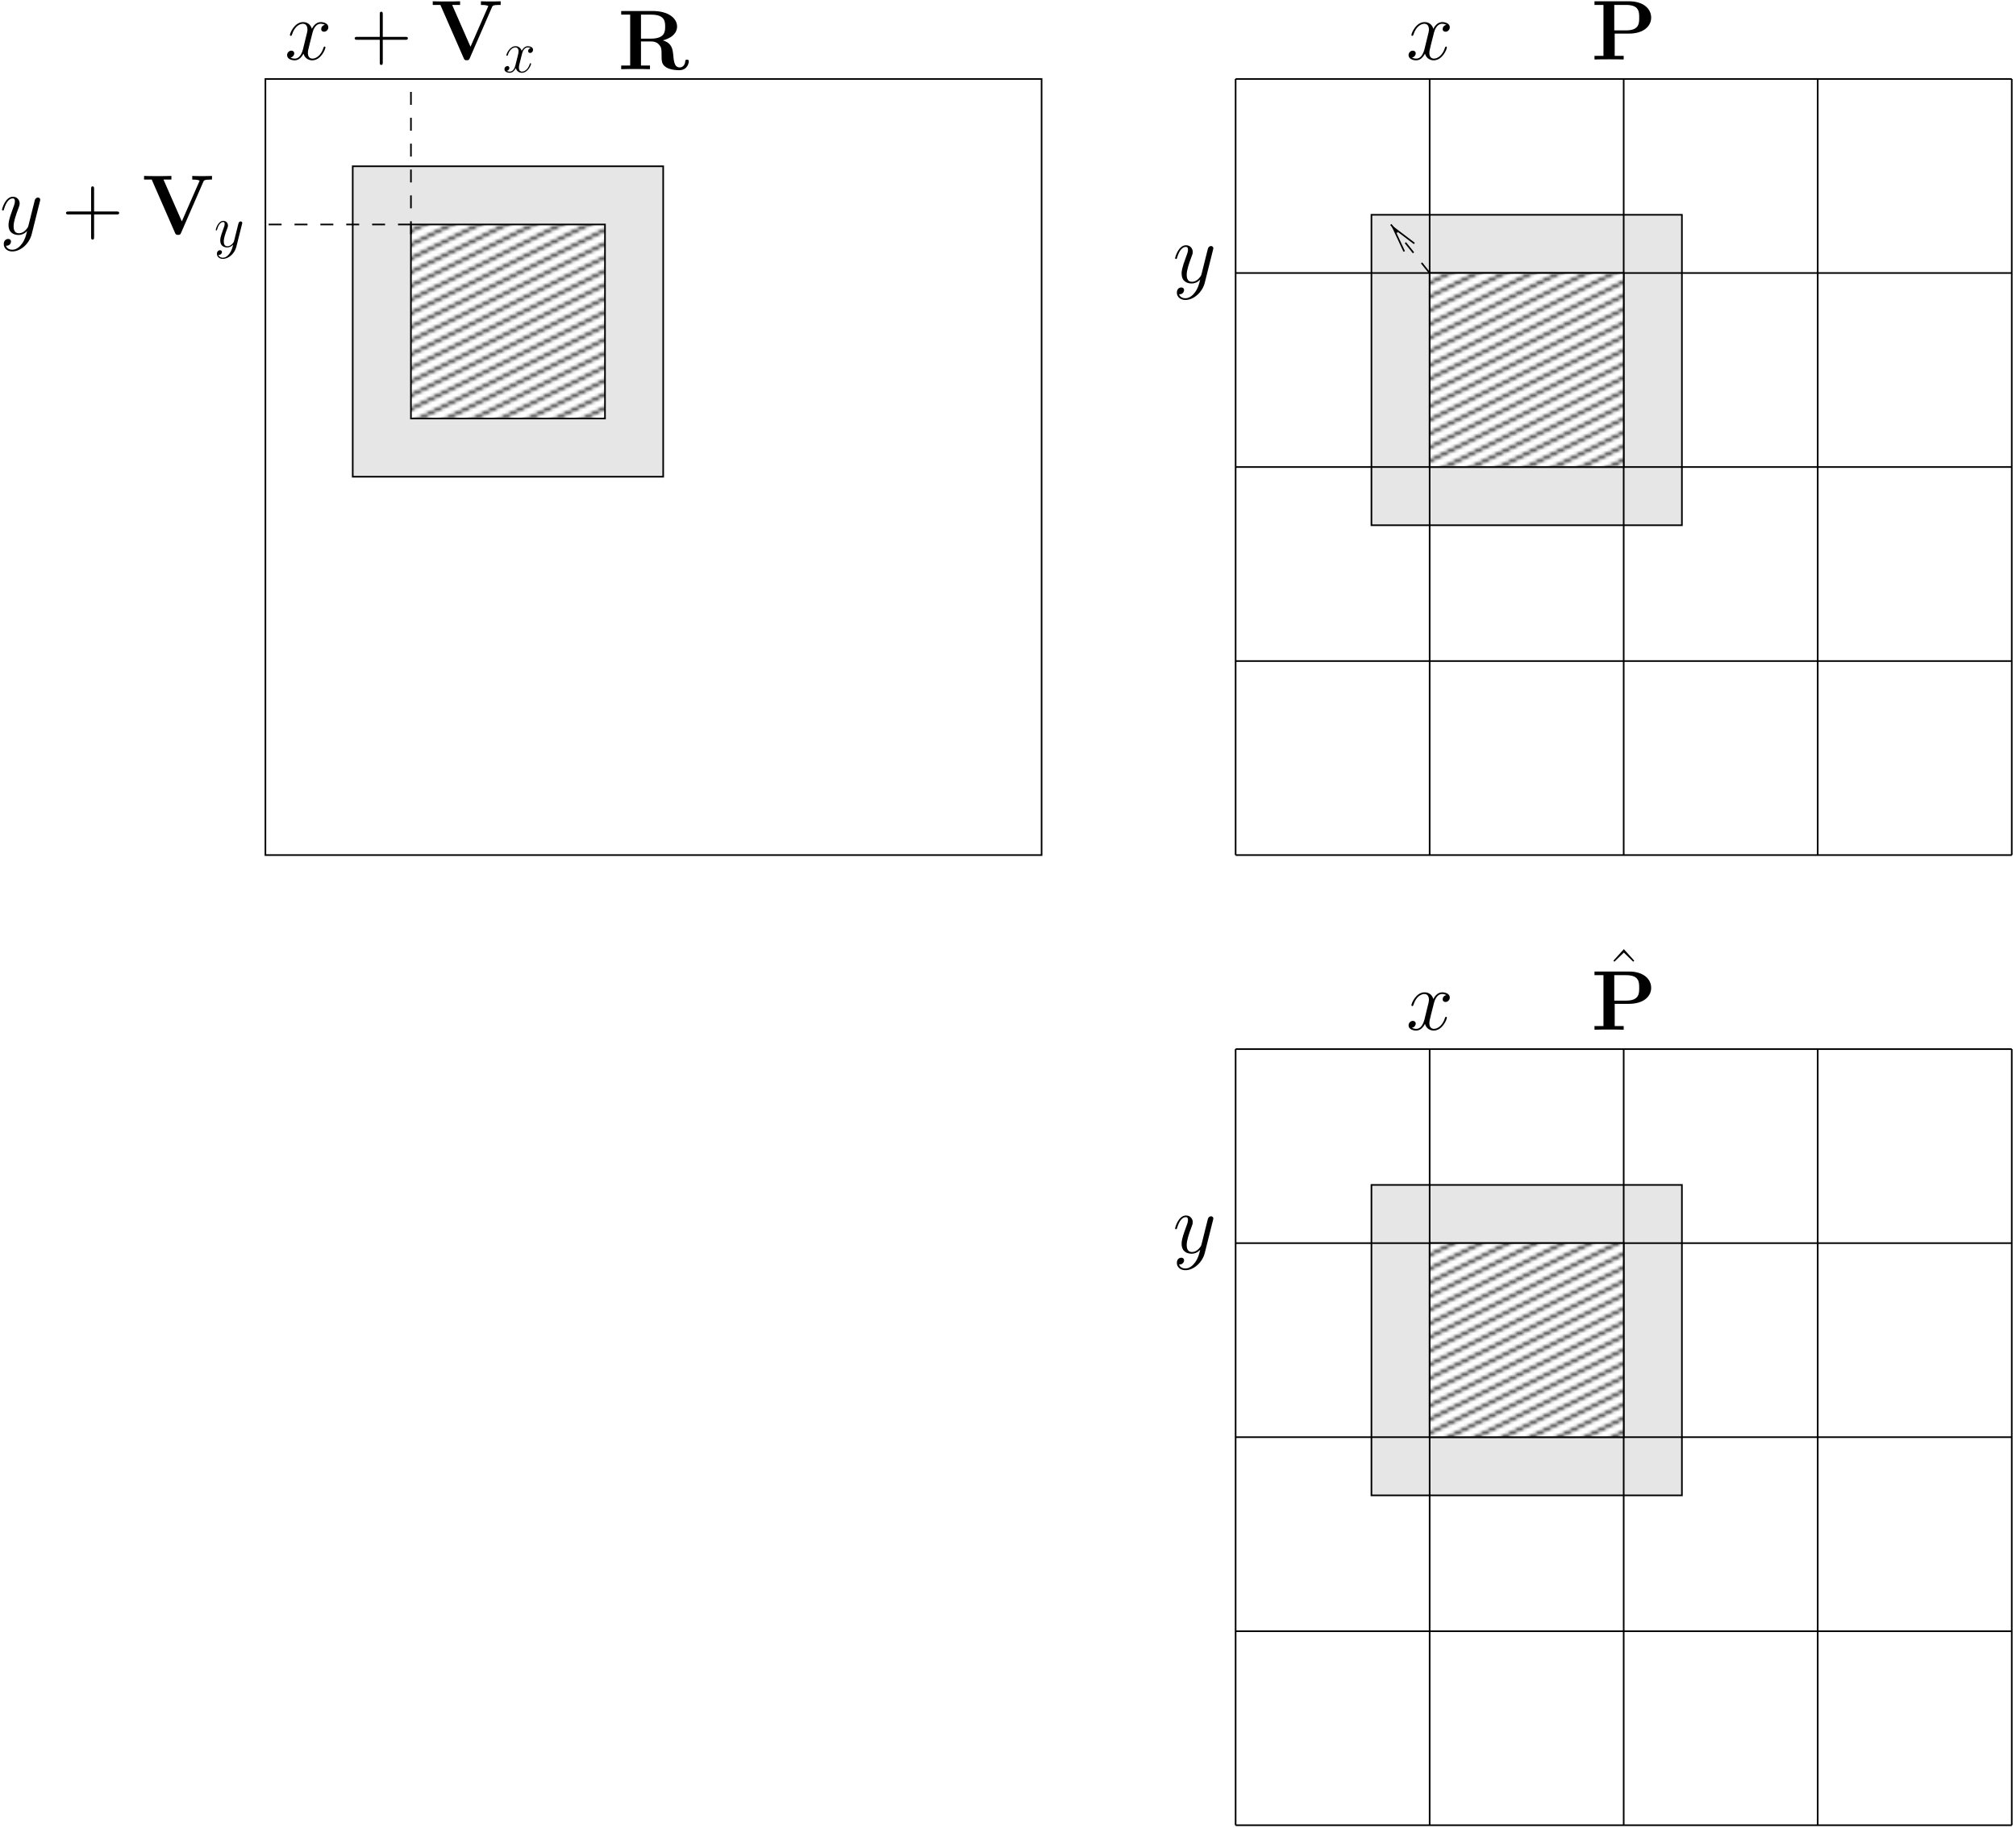 <?xml version="1.0" encoding="UTF-8"?>
<svg xmlns="http://www.w3.org/2000/svg" xmlns:xlink="http://www.w3.org/1999/xlink" width="589" height="534" viewBox="0 0 589 534">
<defs>
<g>
<g id="glyph-0-0">
<path d="M 6.844 -7.562 L 11.047 -7.562 C 15.188 -7.562 17.5 -9.672 17.5 -12.219 C 17.5 -14.891 15.141 -17 11.047 -17 L 0.938 -17 L 0.938 -15.938 L 3.562 -15.938 L 3.562 -1.062 L 0.938 -1.062 L 0.938 0 C 1.656 -0.047 4.312 -0.047 5.203 -0.047 C 6.094 -0.047 8.75 -0.047 9.469 0 L 9.469 -1.062 L 6.844 -1.062 Z M 10.156 -15.938 C 14 -15.938 14 -13.906 14 -12.219 C 14 -10.578 14 -8.5 10.156 -8.5 L 6.719 -8.5 L 6.719 -15.938 Z M 10.156 -15.938 "/>
</g>
<g id="glyph-0-1">
<path d="M 13.109 -8.422 C 16.453 -9.312 17.266 -11.109 17.266 -12.438 C 17.266 -14.922 14.672 -17 10.094 -17 L 0.938 -17 L 0.938 -15.938 L 3.562 -15.938 L 3.562 -1.062 L 0.938 -1.062 L 0.938 0 C 1.656 -0.047 4.234 -0.047 5.125 -0.047 C 6.016 -0.047 8.625 -0.047 9.344 0 L 9.344 -1.062 L 6.719 -1.062 L 6.719 -8.109 L 9.672 -8.109 C 10.656 -8.109 11.453 -7.812 12 -7.156 C 12.734 -6.312 12.734 -5.781 12.734 -4.109 C 12.734 -2.453 12.734 -1.438 14 -0.594 C 15.297 0.266 17.328 0.297 17.875 0.297 C 20.391 0.297 20.688 -1.938 20.688 -2.281 C 20.688 -2.703 20.5 -2.781 20.172 -2.781 C 19.703 -2.781 19.672 -2.609 19.656 -2.281 C 19.531 -1.047 18.766 -0.516 18.062 -0.516 C 16.484 -0.516 16.312 -2.188 16.109 -4.453 C 15.953 -5.781 15.781 -7.609 13.109 -8.422 Z M 9.609 -8.922 L 6.719 -8.922 L 6.719 -15.938 L 9.672 -15.938 C 13.703 -15.938 13.781 -13.906 13.781 -12.438 C 13.781 -11.078 13.75 -8.922 9.609 -8.922 Z M 9.609 -8.922 "/>
</g>
<g id="glyph-0-2">
<path d="M 17.938 -15.359 C 18.094 -15.688 18.188 -15.938 20.016 -15.938 L 20.438 -15.938 L 20.438 -17 C 19.672 -16.953 17.891 -16.953 17.688 -16.953 C 17 -16.953 15.234 -16.953 14.672 -17 L 14.672 -15.938 C 15.219 -15.938 16.125 -15.938 16.828 -15.656 L 16.703 -15.312 L 11.625 -3.719 L 6.266 -15.938 L 8.578 -15.938 L 8.578 -17 C 7.781 -16.953 5.406 -16.953 4.453 -16.953 C 3.672 -16.953 1.219 -16.953 0.594 -17 L 0.594 -15.938 L 2.828 -15.938 L 9.672 -0.297 C 9.891 0.203 10.109 0.219 10.5 0.219 C 10.906 0.219 11.156 0.219 11.375 -0.297 Z M 17.938 -15.359 "/>
</g>
<g id="glyph-1-0">
<path d="M 5.672 -17.203 L 2.625 -13.828 L 2.922 -13.531 L 5.672 -16.203 L 8.422 -13.531 L 8.719 -13.828 Z M 5.672 -17.203 "/>
</g>
<g id="glyph-1-1">
<path d="M 9.344 -5.75 L 15.906 -5.75 C 16.25 -5.75 16.672 -5.75 16.672 -6.172 C 16.672 -6.609 16.281 -6.609 15.906 -6.609 L 9.344 -6.609 L 9.344 -13.188 C 9.344 -13.531 9.344 -13.953 8.922 -13.953 C 8.469 -13.953 8.469 -13.562 8.469 -13.188 L 8.469 -6.609 L 1.906 -6.609 C 1.562 -6.609 1.141 -6.609 1.141 -6.188 C 1.141 -5.75 1.531 -5.75 1.906 -5.75 L 8.469 -5.75 L 8.469 0.812 C 8.469 1.172 8.469 1.594 8.891 1.594 C 9.344 1.594 9.344 1.188 9.344 0.812 Z M 9.344 -5.75 "/>
</g>
<g id="glyph-2-0">
<path d="M 11.75 -10.109 C 10.953 -9.969 10.656 -9.375 10.656 -8.891 C 10.656 -8.297 11.125 -8.109 11.469 -8.109 C 12.219 -8.109 12.734 -8.75 12.734 -9.422 C 12.734 -10.453 11.547 -10.922 10.5 -10.922 C 9 -10.922 8.156 -9.438 7.938 -8.969 C 7.359 -10.828 5.828 -10.922 5.375 -10.922 C 2.844 -10.922 1.516 -7.688 1.516 -7.141 C 1.516 -7.031 1.609 -6.906 1.781 -6.906 C 1.984 -6.906 2.031 -7.062 2.078 -7.156 C 2.922 -9.906 4.578 -10.438 5.297 -10.438 C 6.422 -10.438 6.641 -9.391 6.641 -8.797 C 6.641 -8.25 6.5 -7.688 6.188 -6.5 L 5.359 -3.094 C 4.984 -1.609 4.266 -0.25 2.953 -0.25 C 2.828 -0.25 2.203 -0.25 1.688 -0.562 C 2.578 -0.75 2.781 -1.484 2.781 -1.781 C 2.781 -2.281 2.406 -2.578 1.938 -2.578 C 1.344 -2.578 0.688 -2.062 0.688 -1.266 C 0.688 -0.219 1.859 0.25 2.922 0.25 C 4.109 0.25 4.953 -0.688 5.484 -1.703 C 5.875 -0.25 7.109 0.25 8.031 0.25 C 10.562 0.25 11.891 -3 11.891 -3.547 C 11.891 -3.672 11.797 -3.766 11.641 -3.766 C 11.422 -3.766 11.406 -3.641 11.328 -3.438 C 10.656 -1.266 9.219 -0.25 8.109 -0.25 C 7.234 -0.25 6.766 -0.891 6.766 -1.906 C 6.766 -2.453 6.859 -2.844 7.266 -4.484 L 8.125 -7.859 C 8.5 -9.344 9.344 -10.438 10.484 -10.438 C 10.531 -10.438 11.219 -10.438 11.75 -10.109 Z M 11.75 -10.109 "/>
</g>
<g id="glyph-2-1">
<path d="M 6.516 2.781 C 5.844 3.719 4.875 4.562 3.672 4.562 C 3.375 4.562 2.188 4.516 1.812 3.375 C 1.891 3.391 2 3.391 2.062 3.391 C 2.797 3.391 3.297 2.75 3.297 2.188 C 3.297 1.609 2.828 1.406 2.453 1.406 C 2.062 1.406 1.188 1.703 1.188 2.922 C 1.188 4.188 2.25 5.062 3.672 5.062 C 6.141 5.062 8.656 2.781 9.344 0.031 L 11.766 -9.641 C 11.797 -9.766 11.844 -9.906 11.844 -10.062 C 11.844 -10.438 11.547 -10.688 11.172 -10.688 C 10.953 -10.688 10.438 -10.578 10.234 -9.844 L 8.406 -2.547 C 8.281 -2.109 8.281 -2.062 8.078 -1.781 C 7.578 -1.094 6.766 -0.25 5.578 -0.25 C 4.188 -0.25 4.062 -1.609 4.062 -2.281 C 4.062 -3.688 4.734 -5.594 5.406 -7.391 C 5.672 -8.109 5.828 -8.453 5.828 -8.953 C 5.828 -9.984 5.078 -10.922 3.859 -10.922 C 1.594 -10.922 0.672 -7.328 0.672 -7.141 C 0.672 -7.031 0.766 -6.906 0.938 -6.906 C 1.172 -6.906 1.188 -7.016 1.281 -7.359 C 1.891 -9.438 2.828 -10.438 3.797 -10.438 C 4.016 -10.438 4.438 -10.438 4.438 -9.609 C 4.438 -8.969 4.156 -8.25 3.797 -7.312 C 2.578 -4.062 2.578 -3.25 2.578 -2.656 C 2.578 -0.297 4.266 0.25 5.5 0.25 C 6.219 0.25 7.109 0.031 7.984 -0.891 L 8 -0.875 C 7.625 0.594 7.391 1.562 6.516 2.781 Z M 6.516 2.781 "/>
</g>
<g id="glyph-3-0">
<path d="M 8.156 -7.031 C 7.609 -6.922 7.406 -6.516 7.406 -6.188 C 7.406 -5.766 7.734 -5.625 7.969 -5.625 C 8.484 -5.625 8.844 -6.078 8.844 -6.547 C 8.844 -7.266 8.031 -7.594 7.297 -7.594 C 6.25 -7.594 5.672 -6.562 5.516 -6.234 C 5.109 -7.531 4.047 -7.594 3.734 -7.594 C 1.984 -7.594 1.047 -5.344 1.047 -4.953 C 1.047 -4.891 1.125 -4.797 1.234 -4.797 C 1.375 -4.797 1.406 -4.906 1.453 -4.969 C 2.031 -6.891 3.188 -7.25 3.688 -7.25 C 4.453 -7.25 4.609 -6.531 4.609 -6.109 C 4.609 -5.734 4.516 -5.344 4.312 -4.516 L 3.719 -2.156 C 3.469 -1.125 2.969 -0.172 2.047 -0.172 C 1.969 -0.172 1.531 -0.172 1.172 -0.391 C 1.797 -0.516 1.922 -1.031 1.922 -1.234 C 1.922 -1.578 1.672 -1.797 1.344 -1.797 C 0.938 -1.797 0.484 -1.422 0.484 -0.875 C 0.484 -0.156 1.297 0.172 2.031 0.172 C 2.859 0.172 3.438 -0.484 3.812 -1.188 C 4.078 -0.172 4.938 0.172 5.578 0.172 C 7.328 0.172 8.266 -2.078 8.266 -2.469 C 8.266 -2.547 8.203 -2.625 8.094 -2.625 C 7.938 -2.625 7.922 -2.531 7.875 -2.391 C 7.406 -0.875 6.406 -0.172 5.625 -0.172 C 5.031 -0.172 4.703 -0.625 4.703 -1.328 C 4.703 -1.703 4.766 -1.984 5.047 -3.109 L 5.641 -5.453 C 5.906 -6.484 6.484 -7.25 7.281 -7.25 C 7.312 -7.25 7.797 -7.25 8.156 -7.031 Z M 8.156 -7.031 "/>
</g>
<g id="glyph-3-1">
<path d="M 4.531 1.922 C 4.062 2.578 3.391 3.172 2.547 3.172 C 2.344 3.172 1.516 3.141 1.25 2.344 C 1.312 2.359 1.391 2.359 1.422 2.359 C 1.953 2.359 2.297 1.906 2.297 1.516 C 2.297 1.125 1.969 0.984 1.703 0.984 C 1.422 0.984 0.828 1.188 0.828 2.031 C 0.828 2.906 1.562 3.516 2.547 3.516 C 4.266 3.516 6.016 1.922 6.484 0.016 L 8.172 -6.703 C 8.203 -6.781 8.234 -6.891 8.234 -6.984 C 8.234 -7.25 8.031 -7.422 7.766 -7.422 C 7.609 -7.422 7.25 -7.359 7.109 -6.828 L 5.844 -1.781 C 5.75 -1.469 5.75 -1.422 5.609 -1.234 C 5.266 -0.75 4.703 -0.172 3.875 -0.172 C 2.906 -0.172 2.828 -1.125 2.828 -1.578 C 2.828 -2.562 3.281 -3.891 3.75 -5.125 C 3.938 -5.625 4.047 -5.875 4.047 -6.219 C 4.047 -6.938 3.531 -7.594 2.688 -7.594 C 1.109 -7.594 0.469 -5.094 0.469 -4.953 C 0.469 -4.891 0.531 -4.797 0.656 -4.797 C 0.812 -4.797 0.828 -4.875 0.891 -5.109 C 1.312 -6.562 1.969 -7.25 2.641 -7.25 C 2.797 -7.25 3.078 -7.25 3.078 -6.688 C 3.078 -6.234 2.891 -5.734 2.641 -5.078 C 1.797 -2.828 1.797 -2.25 1.797 -1.844 C 1.797 -0.203 2.969 0.172 3.828 0.172 C 4.328 0.172 4.938 0.016 5.547 -0.625 L 5.562 -0.609 C 5.297 0.406 5.125 1.078 4.531 1.922 Z M 4.531 1.922 "/>
</g>
</g>
<clipPath id="clip-0">
<path clip-rule="nonzero" d="M 120.062 65.59 L 176.754 65.59 L 176.754 122.281 L 120.062 122.281 Z M 120.062 65.59 "/>
</clipPath>
<clipPath id="clip-1">
<path clip-rule="nonzero" d="M 0 0 L 48 0 L 48 24 L 0 24 Z M 0 0 "/>
</clipPath>
<clipPath id="clip-2">
<rect x="0" y="0" width="48" height="24"/>
</clipPath>
<g id="source-5" clip-path="url(#clip-2)">
<g clip-path="url(#clip-1)">
<path fill="none" stroke-width="7" stroke-linecap="butt" stroke-linejoin="miter" stroke="rgb(0%, 0%, 0%)" stroke-opacity="1" stroke-miterlimit="10" d="M -20 210 L 60 250 M -20 170 L 140 250 M -20 130 L 220 250 M -20 90 L 300 250 M -20 50 L 380 250 M -20 10 L 460 250 M 20 -10 L 500 230 M 100 -10 L 500 190 M 180 -10 L 500 150 M 260 -10 L 500 110 M 340 -10 L 500 70 M 420 -10 L 500 30 " transform="matrix(0.1, 0, 0, 0.1, 0, 0)"/>
</g>
</g>
<pattern id="pattern-0" patternUnits="userSpaceOnUse" x="0" y="0" width="48" height="24" viewBox="0 0 48 24" patternTransform="matrix(1, 0, 0, -1, 70.944, 534.073)">
<use xlink:href="#source-5"/>
</pattern>
<clipPath id="clip-3">
<path clip-rule="nonzero" d="M 417.691 79.766 L 474.383 79.766 L 474.383 136.453 L 417.691 136.453 Z M 417.691 79.766 "/>
</clipPath>
<clipPath id="clip-4">
<path clip-rule="nonzero" d="M 0 0 L 48 0 L 48 24 L 0 24 Z M 0 0 "/>
</clipPath>
<clipPath id="clip-5">
<rect x="0" y="0" width="48" height="24"/>
</clipPath>
<g id="source-8" clip-path="url(#clip-5)">
<g clip-path="url(#clip-4)">
<path fill="none" stroke-width="7" stroke-linecap="butt" stroke-linejoin="miter" stroke="rgb(0%, 0%, 0%)" stroke-opacity="1" stroke-miterlimit="10" d="M -20 210 L 60 250 M -20 170 L 140 250 M -20 130 L 220 250 M -20 90 L 300 250 M -20 50 L 380 250 M -20 10 L 460 250 M 20 -10 L 500 230 M 100 -10 L 500 190 M 180 -10 L 500 150 M 260 -10 L 500 110 M 340 -10 L 500 70 M 420 -10 L 500 30 " transform="matrix(0.1, 0, 0, 0.1, 0, 0)"/>
</g>
</g>
<pattern id="pattern-1" patternUnits="userSpaceOnUse" x="0" y="0" width="48" height="24" viewBox="0 0 48 24" patternTransform="matrix(1, 0, 0, -1, 70.944, 534.073)">
<use xlink:href="#source-8"/>
</pattern>
<clipPath id="clip-6">
<path clip-rule="nonzero" d="M 417.691 363.219 L 474.383 363.219 L 474.383 419.91 L 417.691 419.91 Z M 417.691 363.219 "/>
</clipPath>
<clipPath id="clip-7">
<path clip-rule="nonzero" d="M 0 0 L 48 0 L 48 24 L 0 24 Z M 0 0 "/>
</clipPath>
<clipPath id="clip-8">
<rect x="0" y="0" width="48" height="24"/>
</clipPath>
<g id="source-11" clip-path="url(#clip-8)">
<g clip-path="url(#clip-7)">
<path fill="none" stroke-width="7" stroke-linecap="butt" stroke-linejoin="miter" stroke="rgb(0%, 0%, 0%)" stroke-opacity="1" stroke-miterlimit="10" d="M -20 210 L 60 250 M -20 170 L 140 250 M -20 130 L 220 250 M -20 90 L 300 250 M -20 50 L 380 250 M -20 10 L 460 250 M 20 -10 L 500 230 M 100 -10 L 500 190 M 180 -10 L 500 150 M 260 -10 L 500 110 M 340 -10 L 500 70 M 420 -10 L 500 30 " transform="matrix(0.1, 0, 0, 0.1, 0, 0)"/>
</g>
</g>
<pattern id="pattern-2" patternUnits="userSpaceOnUse" x="0" y="0" width="48" height="24" viewBox="0 0 48 24" patternTransform="matrix(1, 0, 0, -1, 70.944, 534.073)">
<use xlink:href="#source-11"/>
</pattern>
<clipPath id="clip-9">
<path clip-rule="nonzero" d="M 399 58 L 425 58 L 425 87 L 399 87 Z M 399 58 "/>
</clipPath>
<clipPath id="clip-10">
<path clip-rule="evenodd" d="M 70.945 8.074 L 588.945 8.074 L 588.945 534.074 L 70.945 534.074 Z M 405.785 65.527 L 406.414 65.023 L 413.219 71.133 L 406.98 66.41 L 410.258 73.465 Z M 405.785 65.527 "/>
</clipPath>
</defs>
<path fill-rule="evenodd" fill="rgb(90.039%, 90.039%, 90.039%)" fill-opacity="1" stroke-width="4.724" stroke-linecap="butt" stroke-linejoin="miter" stroke="rgb(0%, 0%, 0%)" stroke-opacity="1" stroke-miterlimit="10" d="M 3297.396 3806.121 L 4204.466 3806.121 L 4204.466 4713.152 L 3297.396 4713.152 Z M 3297.396 3806.121 " transform="matrix(0.1, 0, 0, -0.1, 70.944, 534.073)"/>
<path fill-rule="evenodd" fill="rgb(90.039%, 90.039%, 90.039%)" fill-opacity="1" stroke-width="4.724" stroke-linecap="butt" stroke-linejoin="miter" stroke="rgb(0%, 0%, 0%)" stroke-opacity="1" stroke-miterlimit="10" d="M 321.107 3947.839 L 1228.177 3947.839 L 1228.177 4854.91 L 321.107 4854.91 Z M 321.107 3947.839 " transform="matrix(0.1, 0, 0, -0.1, 70.944, 534.073)"/>
<path fill-rule="evenodd" fill="rgb(90.039%, 90.039%, 90.039%)" fill-opacity="1" stroke-width="4.724" stroke-linecap="butt" stroke-linejoin="miter" stroke="rgb(0%, 0%, 0%)" stroke-opacity="1" stroke-miterlimit="10" d="M 3297.396 971.55 L 4204.466 971.55 L 4204.466 1878.621 L 3297.396 1878.621 Z M 3297.396 971.55 " transform="matrix(0.1, 0, 0, -0.1, 70.944, 534.073)"/>
<path fill="none" stroke-width="4.724" stroke-linecap="butt" stroke-linejoin="miter" stroke="rgb(0%, 0%, 0%)" stroke-opacity="1" stroke-miterlimit="10" d="M 2900.56 2275.457 L 5168.177 2275.457 " transform="matrix(0.1, 0, 0, -0.1, 70.944, 534.073)"/>
<path fill="none" stroke-width="4.724" stroke-linecap="butt" stroke-linejoin="miter" stroke="rgb(0%, 0%, 0%)" stroke-opacity="1" stroke-miterlimit="10" d="M 2900.56 1708.543 L 5168.177 1708.543 " transform="matrix(0.1, 0, 0, -0.1, 70.944, 534.073)"/>
<path fill="none" stroke-width="4.724" stroke-linecap="butt" stroke-linejoin="miter" stroke="rgb(0%, 0%, 0%)" stroke-opacity="1" stroke-miterlimit="10" d="M 2900.56 1141.628 L 5168.177 1141.628 " transform="matrix(0.1, 0, 0, -0.1, 70.944, 534.073)"/>
<path fill="none" stroke-width="4.724" stroke-linecap="butt" stroke-linejoin="miter" stroke="rgb(0%, 0%, 0%)" stroke-opacity="1" stroke-miterlimit="10" d="M 2900.56 574.714 L 5168.177 574.714 " transform="matrix(0.1, 0, 0, -0.1, 70.944, 534.073)"/>
<path fill="none" stroke-width="4.724" stroke-linecap="butt" stroke-linejoin="miter" stroke="rgb(0%, 0%, 0%)" stroke-opacity="1" stroke-miterlimit="10" d="M 2900.56 7.8 L 5168.177 7.8 " transform="matrix(0.1, 0, 0, -0.1, 70.944, 534.073)"/>
<path fill="none" stroke-width="4.724" stroke-linecap="butt" stroke-linejoin="miter" stroke="rgb(0%, 0%, 0%)" stroke-opacity="1" stroke-miterlimit="10" d="M 2900.56 2275.457 L 2900.56 7.8 " transform="matrix(0.1, 0, 0, -0.1, 70.944, 534.073)"/>
<path fill="none" stroke-width="4.724" stroke-linecap="butt" stroke-linejoin="miter" stroke="rgb(0%, 0%, 0%)" stroke-opacity="1" stroke-miterlimit="10" d="M 3467.474 2275.457 L 3467.474 7.8 " transform="matrix(0.1, 0, 0, -0.1, 70.944, 534.073)"/>
<path fill="none" stroke-width="4.724" stroke-linecap="butt" stroke-linejoin="miter" stroke="rgb(0%, 0%, 0%)" stroke-opacity="1" stroke-miterlimit="10" d="M 4034.388 2275.457 L 4034.388 7.8 " transform="matrix(0.1, 0, 0, -0.1, 70.944, 534.073)"/>
<path fill="none" stroke-width="4.724" stroke-linecap="butt" stroke-linejoin="miter" stroke="rgb(0%, 0%, 0%)" stroke-opacity="1" stroke-miterlimit="10" d="M 4601.263 2275.457 L 4601.263 7.8 " transform="matrix(0.1, 0, 0, -0.1, 70.944, 534.073)"/>
<path fill="none" stroke-width="4.724" stroke-linecap="butt" stroke-linejoin="miter" stroke="rgb(0%, 0%, 0%)" stroke-opacity="1" stroke-miterlimit="10" d="M 5168.177 2275.457 L 5168.177 7.8 " transform="matrix(0.1, 0, 0, -0.1, 70.944, 534.073)"/>
<path fill="none" stroke-width="4.724" stroke-linecap="butt" stroke-linejoin="miter" stroke="rgb(0%, 0%, 0%)" stroke-opacity="1" stroke-miterlimit="10" d="M 2900.56 5109.988 L 5168.177 5109.988 " transform="matrix(0.1, 0, 0, -0.1, 70.944, 534.073)"/>
<path fill="none" stroke-width="4.724" stroke-linecap="butt" stroke-linejoin="miter" stroke="rgb(0%, 0%, 0%)" stroke-opacity="1" stroke-miterlimit="10" d="M 2900.56 4543.074 L 5168.177 4543.074 " transform="matrix(0.1, 0, 0, -0.1, 70.944, 534.073)"/>
<path fill="none" stroke-width="4.724" stroke-linecap="butt" stroke-linejoin="miter" stroke="rgb(0%, 0%, 0%)" stroke-opacity="1" stroke-miterlimit="10" d="M 2900.56 3976.199 L 5168.177 3976.199 " transform="matrix(0.1, 0, 0, -0.1, 70.944, 534.073)"/>
<path fill="none" stroke-width="4.724" stroke-linecap="butt" stroke-linejoin="miter" stroke="rgb(0%, 0%, 0%)" stroke-opacity="1" stroke-miterlimit="10" d="M 2900.56 3409.285 L 5168.177 3409.285 " transform="matrix(0.1, 0, 0, -0.1, 70.944, 534.073)"/>
<path fill="none" stroke-width="4.724" stroke-linecap="butt" stroke-linejoin="miter" stroke="rgb(0%, 0%, 0%)" stroke-opacity="1" stroke-miterlimit="10" d="M 2900.56 2842.371 L 5168.177 2842.371 " transform="matrix(0.1, 0, 0, -0.1, 70.944, 534.073)"/>
<path fill="none" stroke-width="4.724" stroke-linecap="butt" stroke-linejoin="miter" stroke="rgb(0%, 0%, 0%)" stroke-opacity="1" stroke-miterlimit="10" d="M 2900.56 5109.988 L 2900.56 2842.371 " transform="matrix(0.1, 0, 0, -0.1, 70.944, 534.073)"/>
<path fill="none" stroke-width="4.724" stroke-linecap="butt" stroke-linejoin="miter" stroke="rgb(0%, 0%, 0%)" stroke-opacity="1" stroke-miterlimit="10" d="M 3467.474 5109.988 L 3467.474 2842.371 " transform="matrix(0.1, 0, 0, -0.1, 70.944, 534.073)"/>
<path fill="none" stroke-width="4.724" stroke-linecap="butt" stroke-linejoin="miter" stroke="rgb(0%, 0%, 0%)" stroke-opacity="1" stroke-miterlimit="10" d="M 4034.388 5109.988 L 4034.388 2842.371 " transform="matrix(0.1, 0, 0, -0.1, 70.944, 534.073)"/>
<path fill="none" stroke-width="4.724" stroke-linecap="butt" stroke-linejoin="miter" stroke="rgb(0%, 0%, 0%)" stroke-opacity="1" stroke-miterlimit="10" d="M 4601.263 5109.988 L 4601.263 2842.371 " transform="matrix(0.1, 0, 0, -0.1, 70.944, 534.073)"/>
<path fill="none" stroke-width="4.724" stroke-linecap="butt" stroke-linejoin="miter" stroke="rgb(0%, 0%, 0%)" stroke-opacity="1" stroke-miterlimit="10" d="M 5168.177 5109.988 L 5168.177 2842.371 " transform="matrix(0.1, 0, 0, -0.1, 70.944, 534.073)"/>
<path fill="none" stroke-width="4.724" stroke-linecap="butt" stroke-linejoin="miter" stroke="rgb(0%, 0%, 0%)" stroke-opacity="1" stroke-miterlimit="10" d="M 65.99 2842.371 L 2333.646 2842.371 L 2333.646 5109.988 L 65.99 5109.988 Z M 65.99 2842.371 " transform="matrix(0.1, 0, 0, -0.1, 70.944, 534.073)"/>
<path fill-rule="nonzero" fill="rgb(100%, 100%, 100%)" fill-opacity="1" d="M 120.062 122.281 L 176.754 122.281 L 176.754 65.59 L 120.062 65.59 Z M 120.062 122.281 "/>
<g clip-path="url(#clip-0)">
<path fill-rule="nonzero" fill="url(#pattern-0)" d="M 120.062 122.281 L 176.754 122.281 L 176.754 65.59 L 120.062 65.59 Z M 120.062 122.281 "/>
</g>
<path fill="none" stroke-width="4.724" stroke-linecap="butt" stroke-linejoin="miter" stroke="rgb(0%, 0%, 0%)" stroke-opacity="1" stroke-miterlimit="10" d="M 491.185 4117.917 L 1058.099 4117.917 L 1058.099 4684.832 L 491.185 4684.832 Z M 491.185 4117.917 " transform="matrix(0.1, 0, 0, -0.1, 70.944, 534.073)"/>
<path fill="none" stroke-width="4.724" stroke-linecap="butt" stroke-linejoin="miter" stroke="rgb(0%, 0%, 0%)" stroke-opacity="1" stroke-dasharray="37.794" stroke-miterlimit="10" d="M 491.185 4656.472 L 491.185 5109.988 " transform="matrix(0.1, 0, 0, -0.1, 70.944, 534.073)"/>
<path fill="none" stroke-width="4.724" stroke-linecap="butt" stroke-linejoin="miter" stroke="rgb(0%, 0%, 0%)" stroke-opacity="1" stroke-dasharray="37.794" stroke-miterlimit="10" d="M 491.185 4684.832 L 65.99 4684.832 " transform="matrix(0.1, 0, 0, -0.1, 70.944, 534.073)"/>
<path fill-rule="nonzero" fill="rgb(100%, 100%, 100%)" fill-opacity="1" d="M 417.691 136.453 L 474.383 136.453 L 474.383 79.766 L 417.691 79.766 Z M 417.691 136.453 "/>
<g clip-path="url(#clip-3)">
<path fill-rule="nonzero" fill="url(#pattern-1)" d="M 417.691 136.453 L 474.383 136.453 L 474.383 79.762 L 417.691 79.762 Z M 417.691 136.453 "/>
</g>
<path fill="none" stroke-width="4.724" stroke-linecap="butt" stroke-linejoin="miter" stroke="rgb(0%, 0%, 0%)" stroke-opacity="1" stroke-miterlimit="10" d="M 3467.474 3976.199 L 4034.388 3976.199 L 4034.388 4543.074 L 3467.474 4543.074 Z M 3467.474 3976.199 " transform="matrix(0.1, 0, 0, -0.1, 70.944, 534.073)"/>
<path fill-rule="nonzero" fill="rgb(100%, 100%, 100%)" fill-opacity="1" d="M 417.691 419.91 L 474.383 419.91 L 474.383 363.219 L 417.691 363.219 Z M 417.691 419.91 "/>
<g clip-path="url(#clip-6)">
<path fill-rule="nonzero" fill="url(#pattern-2)" d="M 417.691 419.91 L 474.383 419.91 L 474.383 363.219 L 417.691 363.219 Z M 417.691 419.91 "/>
</g>
<path fill="none" stroke-width="4.724" stroke-linecap="butt" stroke-linejoin="miter" stroke="rgb(0%, 0%, 0%)" stroke-opacity="1" stroke-miterlimit="10" d="M 3467.474 1141.628 L 4034.388 1141.628 L 4034.388 1708.543 L 3467.474 1708.543 Z M 3467.474 1141.628 " transform="matrix(0.1, 0, 0, -0.1, 70.944, 534.073)"/>
<g clip-path="url(#clip-9)">
<g clip-path="url(#clip-10)">
<path fill="none" stroke-width="4.724" stroke-linecap="butt" stroke-linejoin="miter" stroke="rgb(0%, 0%, 0%)" stroke-opacity="1" stroke-dasharray="37.794" stroke-miterlimit="10" d="M 3467.474 4543.074 L 3354.076 4684.832 " transform="matrix(0.1, 0, 0, -0.1, 70.944, 534.073)"/>
</g>
</g>
<path fill="none" stroke-width="4.724" stroke-linecap="butt" stroke-linejoin="miter" stroke="rgb(0%, 0%, 0%)" stroke-opacity="1" stroke-miterlimit="10" d="M 3393.138 4606.082 L 3360.365 4676.628 L 3422.747 4629.402 " transform="matrix(0.1, 0, 0, -0.1, 70.944, 534.073)"/>
<g fill="rgb(0%, 0%, 0%)" fill-opacity="1">
<use xlink:href="#glyph-0-0" x="464.91" y="17.378"/>
</g>
<g fill="rgb(0%, 0%, 0%)" fill-opacity="1">
<use xlink:href="#glyph-0-1" x="180.552" y="20.213"/>
</g>
<g fill="rgb(0%, 0%, 0%)" fill-opacity="1">
<use xlink:href="#glyph-1-0" x="468.751" y="294.525"/>
</g>
<g fill="rgb(0%, 0%, 0%)" fill-opacity="1">
<use xlink:href="#glyph-0-0" x="464.91" y="300.861"/>
</g>
<g fill="rgb(0%, 0%, 0%)" fill-opacity="1">
<use xlink:href="#glyph-2-0" x="83.188" y="17.378"/>
</g>
<g fill="rgb(0%, 0%, 0%)" fill-opacity="1">
<use xlink:href="#glyph-1-1" x="102.488" y="17.378"/>
</g>
<g fill="rgb(0%, 0%, 0%)" fill-opacity="1">
<use xlink:href="#glyph-0-2" x="125.839" y="17.378"/>
</g>
<g fill="rgb(0%, 0%, 0%)" fill-opacity="1">
<use xlink:href="#glyph-3-0" x="146.897" y="21.096"/>
</g>
<g fill="rgb(0%, 0%, 0%)" fill-opacity="1">
<use xlink:href="#glyph-2-1" x="-0.086" y="68.405"/>
</g>
<g fill="rgb(0%, 0%, 0%)" fill-opacity="1">
<use xlink:href="#glyph-1-1" x="18.146" y="68.405"/>
</g>
<g fill="rgb(0%, 0%, 0%)" fill-opacity="1">
<use xlink:href="#glyph-0-2" x="41.496" y="68.405"/>
</g>
<g fill="rgb(0%, 0%, 0%)" fill-opacity="1">
<use xlink:href="#glyph-3-1" x="62.554" y="72.123"/>
</g>
<g fill="rgb(0%, 0%, 0%)" fill-opacity="1">
<use xlink:href="#glyph-2-0" x="410.842" y="17.378"/>
</g>
<g fill="rgb(0%, 0%, 0%)" fill-opacity="1">
<use xlink:href="#glyph-2-1" x="342.648" y="82.579"/>
</g>
<g fill="rgb(0%, 0%, 0%)" fill-opacity="1">
<use xlink:href="#glyph-2-1" x="342.648" y="366.062"/>
</g>
<g fill="rgb(0%, 0%, 0%)" fill-opacity="1">
<use xlink:href="#glyph-2-0" x="410.842" y="300.861"/>
</g>
</svg>
